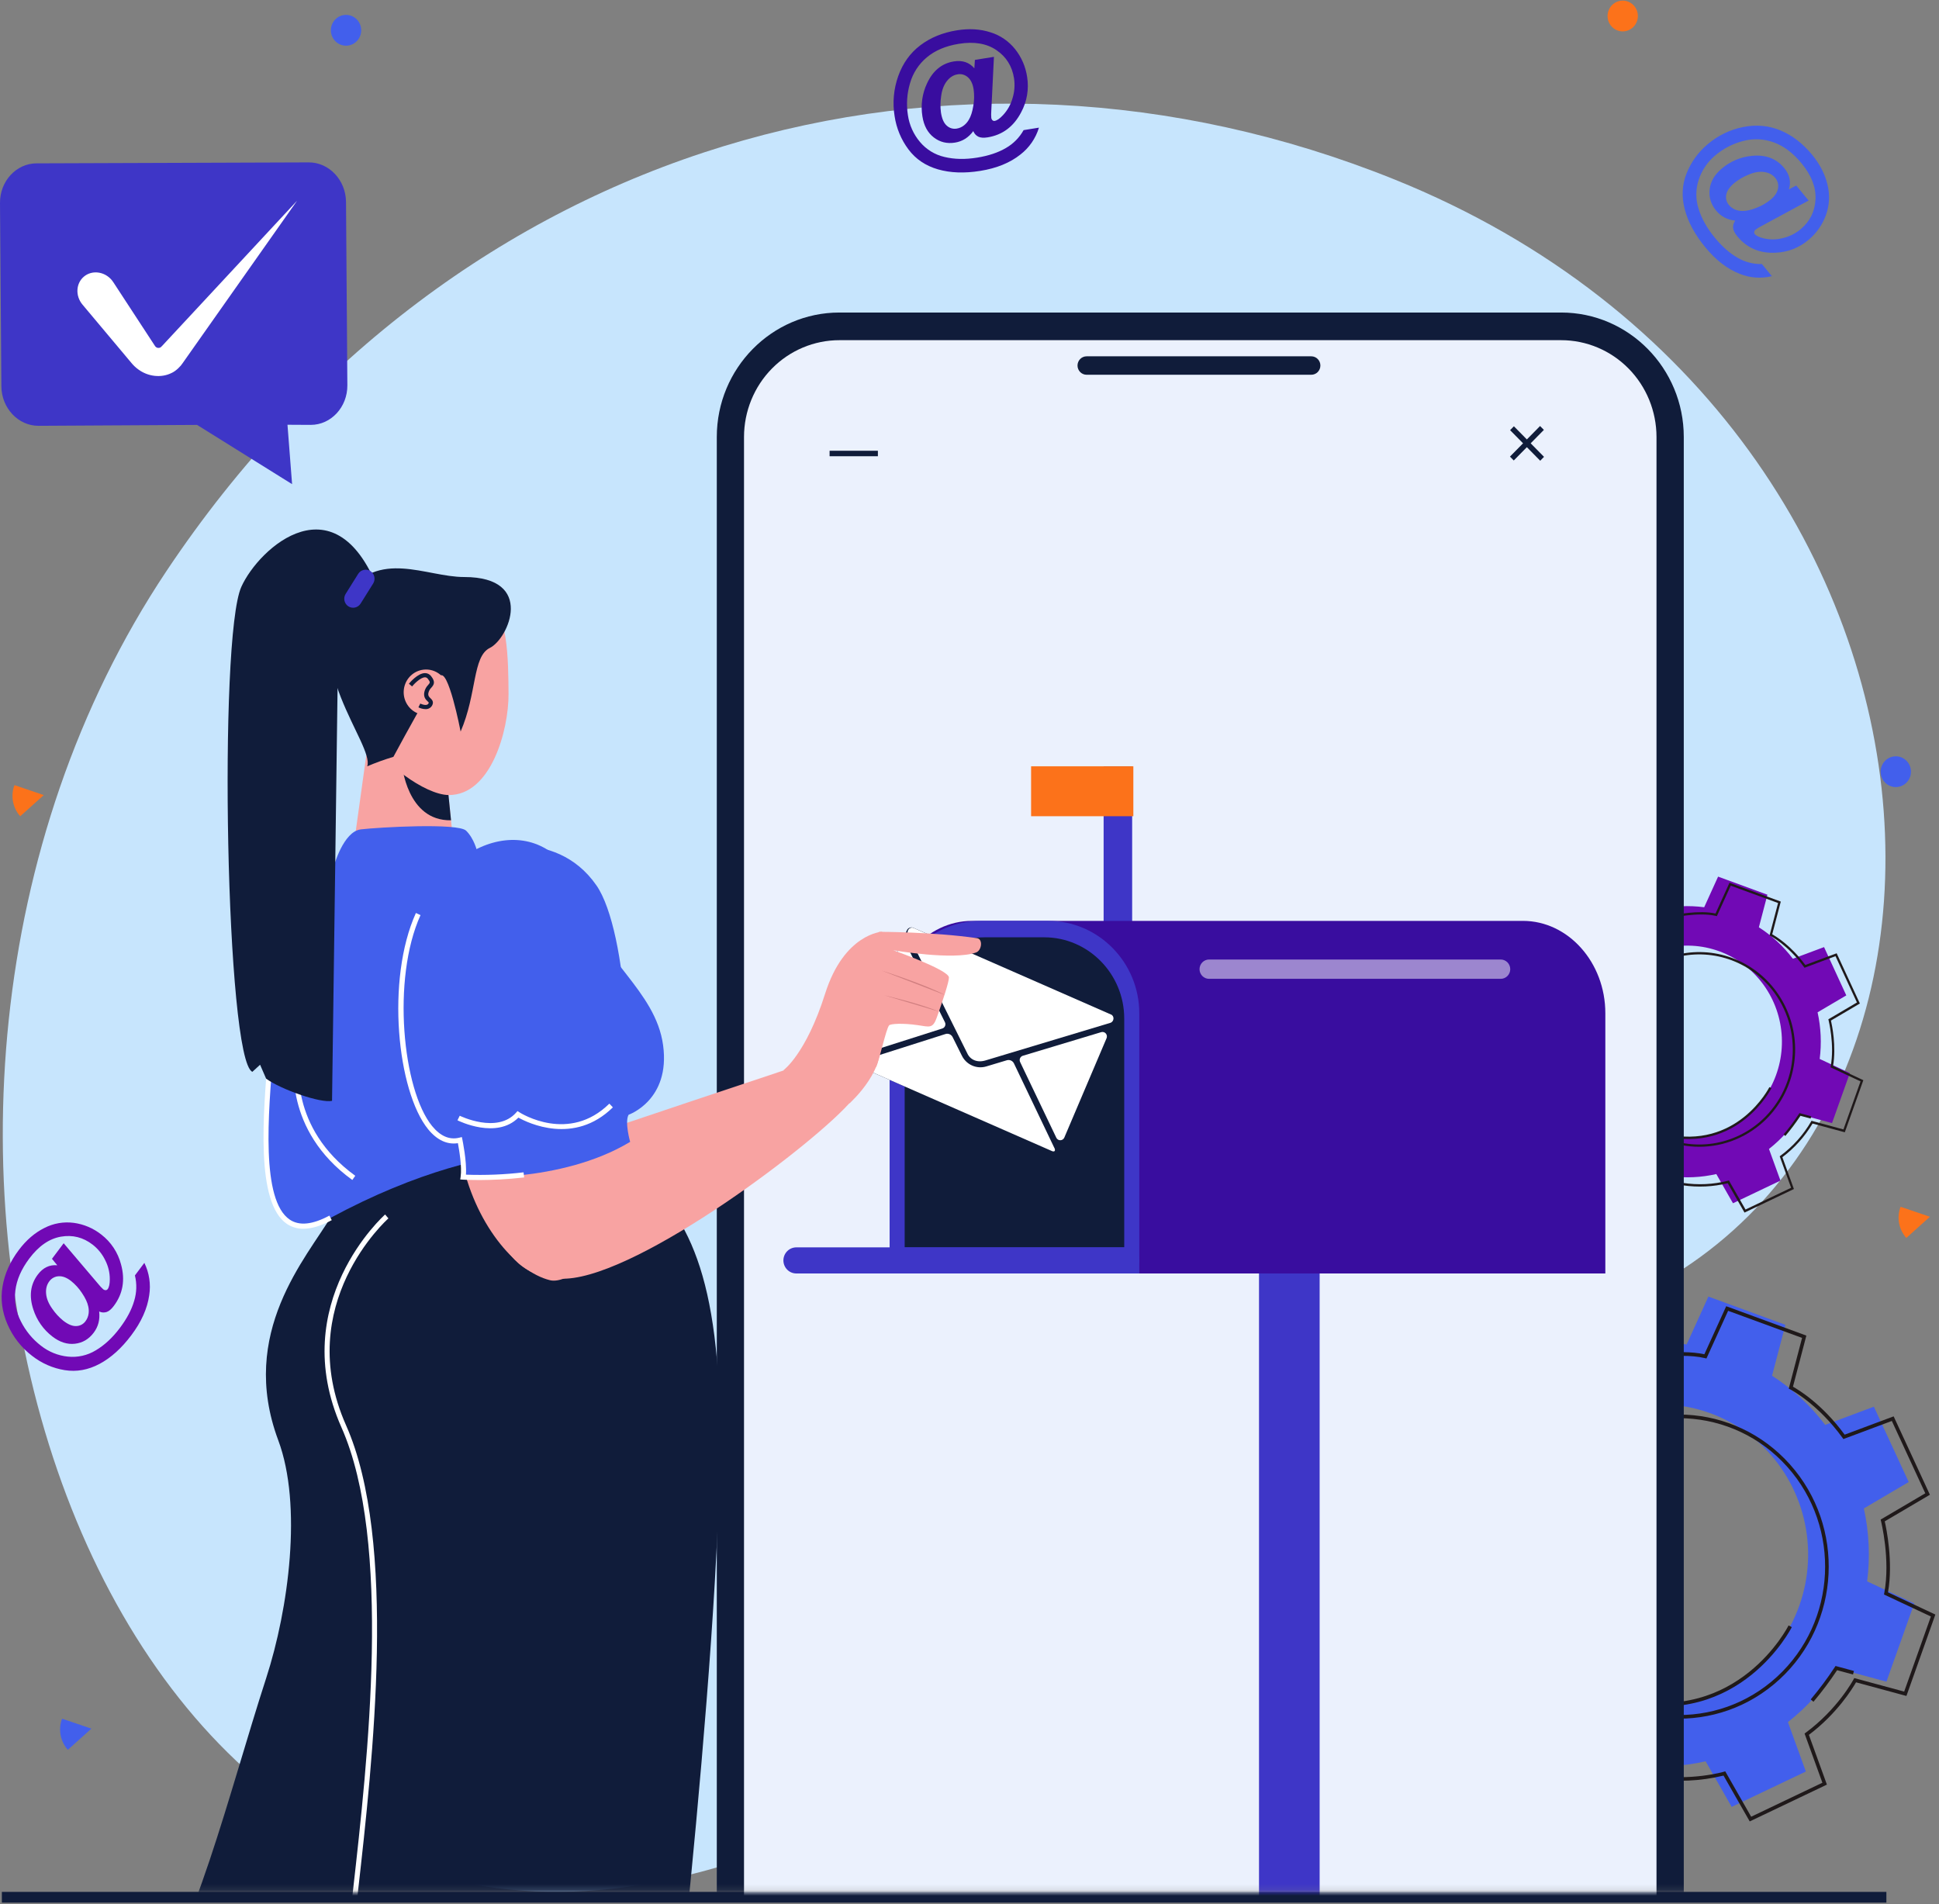 <svg width="336" height="330" viewBox="0 0 336 330" fill="none" xmlns="http://www.w3.org/2000/svg">
<rect x="0" y="0" width="336" height="330" fill="#808080" stroke="none"/>
<path d="M257.482 238.696C231.319 246.062 181.9 297.394 212.539 321.472C243.177 345.551 334.718 216.952 257.482 238.696Z" fill="#ECF2FA"/>
<path d="M264.553 230.909C153.635 253.869 186.913 312.484 112.908 326.29C13.057 344.917 -33.765 192.839 28.833 98.98C78.864 23.982 165.156 0.287 241.613 31.087C349.61 74.594 352.102 212.787 264.553 230.909Z" fill="#C7E5FD"/>
<path d="M300.073 313.125L312.925 306.993L309.822 298.427C313.134 295.83 315.972 292.664 318.208 289.072L326.892 291.424L331.71 277.868L323.549 274.042C324.086 269.828 323.893 265.551 322.977 261.405L330.751 256.826L324.715 243.772L316.28 246.924C313.722 243.562 310.606 240.679 307.071 238.405L309.383 229.583L296.038 224.691L292.273 232.979C288.123 232.433 283.911 232.63 279.828 233.563L275.321 225.664L262.469 231.796L265.57 240.363C262.26 242.961 259.423 246.126 257.184 249.715L248.498 247.368L243.683 260.92L251.843 264.746C251.308 268.961 251.502 273.238 252.415 277.384L244.64 281.964L250.679 295.017L259.115 291.866C261.668 295.23 264.784 298.113 268.319 300.381L266.008 309.205L279.354 314.097L283.122 305.809C287.271 306.352 291.481 306.154 295.563 305.225L300.073 313.125ZM264.499 280.46C258.482 267.448 263.993 251.946 276.802 245.833C281.39 243.645 286.513 242.888 291.525 243.657C296.536 244.426 301.211 246.688 304.957 250.155C308.703 253.623 311.353 258.14 312.571 263.137C313.789 268.134 313.521 273.386 311.801 278.228C310.08 283.071 306.985 287.286 302.906 290.341C298.827 293.397 293.947 295.155 288.884 295.394C283.821 295.633 278.802 294.341 274.461 291.683C270.121 289.025 266.654 285.119 264.499 280.46Z" fill="#425FEC"/>
<path d="M264.282 237.731L262.074 231.631L271.767 227.007L272.033 227.585L262.862 231.959L264.869 237.51L264.282 237.731Z" fill="#1F191A"/>
<path d="M244.796 282.241L244.48 281.69L252.045 277.233C250.801 272.582 251.272 267.698 251.28 267.646L251.904 267.712C251.904 267.761 251.425 272.697 252.718 277.298L252.785 277.536L244.796 282.241Z" fill="#1F191A"/>
<path d="M281.408 294.956L281.546 294.334C301.205 298.862 309.851 281.851 309.934 281.679L310.494 281.965C310.407 282.148 301.546 299.591 281.408 294.956Z" fill="#1F191A"/>
<path d="M313.773 294.493C315.272 292.715 316.665 290.847 317.943 288.898L318.069 288.704L321.259 289.568L321.097 290.182L318.343 289.438C317.081 291.339 315.712 293.165 314.244 294.906L313.773 294.493Z" fill="#1F191A"/>
<path d="M253.745 297.517L247.461 283.931L255.287 279.321C255.013 278.113 253.849 272.432 254.722 267.018L246.517 263.169L251.528 249.065L260.268 251.427C262.465 247.948 265.226 244.871 268.434 242.327L265.311 233.701L278.687 227.321L283.226 235.274C284.514 234.989 290.832 233.704 295.344 234.685L299.127 226.36L313.015 231.453L310.693 240.31C311.693 240.862 315.755 243.312 319.652 248.618L328.142 245.446L334.423 259.031L326.599 263.641C326.879 264.864 328.089 270.659 327.163 275.945L335.369 279.792L330.355 293.9L321.623 291.535C321.037 292.559 318.349 296.964 313.453 300.641L316.576 309.261L303.2 315.641L298.662 307.699C294.695 308.663 290.585 308.854 286.548 308.263L282.758 316.6L268.869 311.517L271.191 302.659C270.157 302.094 265.822 299.522 262.227 294.357L253.745 297.517ZM248.266 284.188L254.064 296.723L262.463 293.588L262.6 293.786C266.621 299.674 271.641 302.178 271.691 302.203L271.922 302.316L269.617 311.116L282.432 315.812L286.182 307.567L286.413 307.606C293.023 308.694 298.668 307.048 298.725 307.031L298.959 306.961L303.451 314.827L315.794 308.937L312.706 300.414L312.896 300.274C318.464 296.164 321.169 291.073 321.196 291.02L321.311 290.801L329.965 293.143L334.594 280.127L326.468 276.318L326.514 276.074C327.611 270.233 325.962 263.643 325.945 263.57L325.886 263.338L333.623 258.78L327.826 246.242L319.435 249.379L319.296 249.188C314.951 243.193 310.241 240.783 310.195 240.759L309.966 240.646L312.272 231.85L299.458 227.153L295.702 235.417L295.455 235.358C290.65 234.206 283.215 235.923 283.147 235.94L282.923 235.993L278.439 228.14L266.096 234.028L269.179 242.548L268.997 242.689C263.653 246.806 260.717 251.901 260.688 251.954L260.568 252.162L251.924 249.831L247.3 262.846L255.421 266.656L255.38 266.895C254.343 272.895 255.931 279.342 255.948 279.406L256.006 279.638L248.266 284.188Z" fill="#1F191A"/>
<path d="M271.698 289.178C262.092 278.4 262.911 261.695 273.521 251.937C284.132 242.18 300.581 243.011 310.188 253.79C319.795 264.568 318.975 281.271 308.364 291.029C297.754 300.786 281.305 299.955 271.698 289.178ZM309.726 254.214C300.35 243.694 284.296 242.884 273.939 252.405C263.583 261.926 262.784 278.233 272.16 288.752C281.536 299.271 297.59 300.084 307.946 290.561C318.303 281.038 319.103 264.733 309.726 254.214Z" fill="#1F191A"/>
<path d="M300.299 208.516L308.526 204.591L306.537 199.109C308.657 197.447 310.474 195.421 311.904 193.121L317.463 194.625L320.549 185.958L315.326 183.508C315.67 180.814 315.546 178.079 314.96 175.428L319.935 172.496L316.081 164.126L310.68 166.146C309.043 163.994 307.049 162.149 304.787 160.693L306.268 155.049L297.721 151.915L295.31 157.219C292.657 156.871 289.964 156.997 287.354 157.592L284.468 152.537L276.242 156.462L278.231 161.944C276.112 163.608 274.295 165.634 272.862 167.932L267.303 166.429L264.214 175.103L269.436 177.552C269.095 180.247 269.219 182.981 269.803 185.633L264.826 188.571L268.691 196.927L274.091 194.907C275.726 197.06 277.72 198.905 279.983 200.358L278.503 206.005L287.045 209.135L289.456 203.831C292.11 204.178 294.802 204.051 297.412 203.457L300.299 208.516ZM277.533 187.608C276.154 184.626 275.677 181.295 276.162 178.037C276.647 174.78 278.072 171.741 280.258 169.306C282.443 166.872 285.29 165.149 288.438 164.358C291.587 163.566 294.896 163.74 297.948 164.859C300.999 165.977 303.655 167.99 305.58 170.641C307.505 173.293 308.613 176.465 308.764 179.756C308.914 183.047 308.1 186.309 306.425 189.131C304.75 191.952 302.288 194.205 299.352 195.606C297.403 196.536 295.292 197.067 293.14 197.168C290.988 197.27 288.838 196.94 286.812 196.197C284.785 195.454 282.923 194.313 281.331 192.84C279.739 191.366 278.449 189.588 277.533 187.608Z" fill="#7109B5"/>
<path d="M277.392 160.26L275.979 156.356L282.183 153.397L282.354 153.766L276.483 156.566L277.769 160.118L277.392 160.26Z" fill="#1F191A"/>
<path d="M264.921 188.755L264.719 188.402L269.562 185.549C268.765 182.573 269.066 179.447 269.069 179.414L269.468 179.456C269.468 179.487 269.162 182.646 269.99 185.591L270.033 185.746L264.921 188.755Z" fill="#1F191A"/>
<path d="M288.353 196.886L288.442 196.489C301.025 199.386 306.557 188.499 306.611 188.389L306.97 188.57C306.914 188.684 301.24 199.854 288.353 196.886Z" fill="#1F191A"/>
<path d="M309.069 196.59C310.029 195.454 310.921 194.261 311.739 193.016L311.817 192.892L313.86 193.445L313.756 193.84L311.995 193.362C311.188 194.579 310.312 195.748 309.372 196.862L309.069 196.59Z" fill="#1F191A"/>
<path d="M270.648 198.526L266.626 189.824L271.635 186.871C271.46 186.094 270.717 182.461 271.275 178.998L266.023 176.533L269.236 167.506L274.829 169.018C276.236 166.791 278.003 164.822 280.056 163.194L278.052 157.676L286.612 153.592L289.519 158.681C290.342 158.499 294.386 157.679 297.275 158.305L299.695 152.977L308.584 156.24L307.097 161.912C307.738 162.265 310.338 163.834 312.833 167.228L318.266 165.198L322.286 173.901L317.278 176.853C317.458 177.63 318.231 181.344 317.64 184.727L322.891 187.19L319.678 196.218L314.088 194.705C312.732 196.973 310.956 198.952 308.858 200.532L310.858 206.05L302.298 210.134L299.391 205.051C296.851 205.667 294.22 205.79 291.637 205.412L289.211 210.749L280.321 207.486L281.809 201.808C281.147 201.447 278.373 199.8 276.072 196.493L270.648 198.526ZM267.143 189.998L270.853 198.024L276.228 196.015L276.317 196.144C278.89 199.912 282.103 201.514 282.131 201.53L282.284 201.603L280.809 207.234L289.013 210.241L291.41 204.958L291.563 204.981C294.188 205.391 296.866 205.266 299.443 204.613L299.596 204.569L302.472 209.604L310.371 205.834L308.396 200.378L308.517 200.29C310.666 198.704 312.474 196.689 313.829 194.368L313.904 194.225L319.441 195.724L322.402 187.394L317.2 184.955L317.229 184.8C317.931 181.06 316.875 176.839 316.865 176.796L316.826 176.64L321.779 173.723L318.067 165.699L312.697 167.705L312.608 167.582C309.827 163.747 306.814 162.204 306.784 162.188L306.638 162.115L308.113 156.487L299.911 153.48L297.507 158.763L297.354 158.726C294.279 157.99 289.524 159.088 289.476 159.099L289.332 159.133L286.464 154.108L278.564 157.876L280.536 163.327L280.42 163.419C278.315 165.059 276.514 167.067 275.102 169.349L275.025 169.483L269.493 167.988L266.52 176.323L271.722 178.763L271.696 178.918C271.032 182.76 272.049 186.885 272.059 186.926L272.095 187.081L267.143 189.998Z" fill="#1F191A"/>
<path d="M282.14 193.188C279.934 190.714 278.501 187.631 278.021 184.329C277.54 181.028 278.035 177.656 279.441 174.64C280.848 171.623 283.103 169.098 285.923 167.384C288.742 165.67 291.999 164.843 295.281 165.009C298.563 165.175 301.723 166.325 304.361 168.315C306.999 170.304 308.997 173.044 310.102 176.187C311.208 179.33 311.371 182.735 310.57 185.972C309.77 189.209 308.043 192.132 305.607 194.372C302.338 197.371 298.032 198.931 293.632 198.709C289.233 198.487 285.1 196.501 282.14 193.188ZM306.479 170.811C304.327 168.395 301.517 166.682 298.406 165.889C295.295 165.095 292.022 165.256 289.001 166.352C285.98 167.447 283.346 169.428 281.434 172.044C279.522 174.659 278.416 177.792 278.256 181.046C278.097 184.3 278.892 187.529 280.539 190.325C282.187 193.12 284.614 195.357 287.513 196.751C290.412 198.145 293.653 198.635 296.827 198.159C300 197.682 302.963 196.261 305.341 194.074C308.525 191.14 310.434 187.042 310.647 182.681C310.86 178.319 309.361 174.05 306.479 170.809V170.811Z" fill="#1F191A"/>
<path d="M326.883 327.853H0.322V329.713H326.883V327.853Z" fill="#101C3A"/>
<path fill-rule="evenodd" clip-rule="evenodd" d="M331.143 133.731C331.143 134.259 330.989 134.775 330.7 135.214C330.411 135.653 330.001 135.995 329.52 136.198C329.04 136.4 328.512 136.453 328.002 136.35C327.492 136.247 327.024 135.993 326.656 135.62C326.288 135.246 326.038 134.771 325.936 134.253C325.835 133.735 325.887 133.198 326.085 132.711C326.284 132.223 326.621 131.806 327.053 131.512C327.485 131.219 327.993 131.062 328.513 131.062C329.21 131.062 329.879 131.343 330.372 131.843C330.865 132.344 331.142 133.023 331.143 133.731Z" fill="#425FEC"/>
<path d="M62.551 5.722C62.809 4.271 61.859 2.883 60.431 2.622C59.002 2.36 57.635 3.325 57.378 4.776C57.12 6.227 58.07 7.615 59.499 7.877C60.927 8.138 62.294 7.173 62.551 5.722Z" fill="#425FEC"/>
<path fill-rule="evenodd" clip-rule="evenodd" d="M283.821 2.78C283.82 3.308 283.665 3.824 283.375 4.262C283.085 4.701 282.674 5.042 282.193 5.243C281.713 5.444 281.184 5.496 280.675 5.391C280.165 5.287 279.697 5.032 279.33 4.658C278.963 4.284 278.714 3.808 278.614 3.29C278.513 2.772 278.566 2.235 278.766 1.748C278.966 1.26 279.304 0.844 279.736 0.552C280.169 0.259 280.678 0.104 281.197 0.104C281.543 0.105 281.885 0.174 282.203 0.309C282.522 0.444 282.812 0.641 283.056 0.89C283.299 1.138 283.492 1.433 283.624 1.758C283.755 2.082 283.822 2.43 283.821 2.78Z" fill="#FC721A"/>
<path d="M3.458 141.401L3.502 141.451L7.586 137.785L2.519 136.059L2.412 136.321C2.137 137.187 2.09 138.111 2.273 139.002C2.457 139.892 2.865 140.719 3.458 141.401Z" fill="#FC721A"/>
<path d="M11.709 303.182L11.752 303.233L15.836 299.563L10.768 297.843L10.661 298.107C10.388 298.973 10.341 299.896 10.525 300.785C10.709 301.675 11.117 302.501 11.709 303.182Z" fill="#425FEC"/>
<path d="M330.294 214.478L330.338 214.528L334.422 210.857L329.354 209.131L329.247 209.393C328.972 210.26 328.924 211.185 329.107 212.076C329.291 212.968 329.7 213.796 330.294 214.478Z" fill="#FC721A"/>
<path d="M305.312 45.756L307.039 47.855C305.184 48.314 303.234 48.173 301.462 47.451C299.326 46.622 297.337 45.087 295.495 42.844C293.71 40.676 292.529 38.497 291.95 36.306C291.372 34.115 291.471 32.038 292.247 30.076C293.023 28.108 294.274 26.369 295.885 25.021C297.653 23.502 299.774 22.467 302.047 22.016C304.336 21.558 306.497 21.754 308.532 22.603C310.567 23.453 312.388 24.851 313.996 26.799C315.361 28.457 316.256 30.198 316.681 32.022C317.112 33.759 317.017 35.587 316.409 37.268C315.804 38.936 314.774 40.41 313.422 41.54C311.81 42.926 309.785 43.72 307.674 43.793C304.926 43.927 302.719 42.982 301.054 40.959C300.604 40.413 300.361 39.922 300.319 39.487C300.284 39.037 300.417 38.59 300.691 38.235C299.316 38.087 298.211 37.507 297.377 36.494C296.48 35.403 296.105 34.184 296.253 32.836C296.4 31.488 297.089 30.292 298.32 29.247C299.796 27.974 301.623 27.193 303.552 27.012C305.943 26.766 307.815 27.465 309.169 29.108C310.131 30.277 310.403 31.514 309.984 32.821L311.263 32.151L313.405 34.754L305.218 39.182C304.881 39.352 304.557 39.549 304.25 39.77C304.111 39.871 304.014 40.021 303.979 40.191C303.969 40.257 303.972 40.325 303.99 40.39C304.008 40.454 304.039 40.514 304.082 40.566C304.342 40.876 304.864 41.124 305.65 41.31C306.744 41.562 307.883 41.543 308.968 41.254C310.101 40.986 311.156 40.454 312.051 39.7C313.643 38.348 314.492 36.632 314.6 34.553C314.708 32.474 313.899 30.387 312.172 28.291C310.706 26.511 309.106 25.306 307.371 24.675C305.663 24.044 303.806 23.962 302.05 24.439C300.276 24.892 298.625 25.746 297.223 26.939C295.897 28.041 294.905 29.502 294.362 31.153C293.819 32.782 293.811 34.546 294.339 36.18C294.865 37.881 295.799 39.547 297.142 41.176C298.434 42.747 299.76 43.914 301.12 44.679C302.394 45.419 303.844 45.792 305.312 45.756ZM300.527 31.716C299.705 32.415 299.24 33.098 299.131 33.765C299.072 34.073 299.082 34.391 299.162 34.694C299.241 34.997 299.388 35.278 299.59 35.515C299.892 35.886 300.284 36.17 300.728 36.34C301.119 36.49 301.534 36.564 301.952 36.559C302.632 36.572 303.456 36.383 304.423 35.994C305.301 35.655 306.12 35.177 306.849 34.577C307.58 33.955 307.999 33.306 308.107 32.63C308.164 32.311 308.15 31.983 308.065 31.671C307.981 31.359 307.828 31.07 307.619 30.825C307.154 30.26 306.509 29.92 305.684 29.806C304.858 29.692 303.948 29.852 302.952 30.285C302.08 30.64 301.263 31.122 300.527 31.716Z" fill="#425FEC"/>
<path d="M177.375 22.55L180.035 22.121C179.471 23.974 178.35 25.6 176.83 26.774C175.031 28.21 172.711 29.156 169.872 29.613C167.124 30.056 164.676 29.967 162.528 29.346C160.379 28.724 158.677 27.572 157.42 25.89C156.156 24.201 155.33 22.216 155.02 20.118C154.643 17.799 154.858 15.419 155.644 13.208C156.431 10.979 157.706 9.195 159.469 7.856C161.233 6.518 163.351 5.649 165.825 5.252C167.924 4.913 169.854 5.027 171.616 5.594C173.305 6.109 174.801 7.131 175.909 8.524C177.008 9.908 177.724 11.563 177.985 13.321C178.328 15.437 177.959 17.609 176.937 19.486C175.64 21.95 173.708 23.389 171.143 23.803C170.453 23.915 169.919 23.874 169.524 23.686C169.126 23.486 168.817 23.141 168.657 22.72C167.824 23.844 166.767 24.508 165.485 24.713C164.102 24.937 162.878 24.638 161.813 23.817C160.748 22.995 160.091 21.78 159.841 20.173C159.522 18.232 159.799 16.239 160.633 14.463C161.653 12.254 163.205 10.981 165.288 10.644C166.771 10.405 167.956 10.803 168.842 11.84L168.935 10.381L172.234 9.85L171.775 19.251C171.745 19.632 171.745 20.015 171.775 20.396C171.788 20.57 171.865 20.731 171.991 20.849C172.041 20.892 172.101 20.924 172.165 20.942C172.228 20.96 172.295 20.964 172.361 20.953C172.76 20.887 173.238 20.559 173.795 19.966C174.569 19.141 175.137 18.138 175.45 17.043C175.803 15.916 175.893 14.721 175.713 13.553C175.387 11.473 174.373 9.852 172.673 8.691C170.973 7.529 168.795 7.164 166.141 7.595C163.885 7.959 162.045 8.736 160.62 9.926C159.21 11.092 158.187 12.669 157.688 14.445C157.161 16.223 157.036 18.099 157.323 19.933C157.572 21.657 158.297 23.273 159.414 24.595C160.512 25.904 161.999 26.817 163.651 27.197C165.359 27.611 167.246 27.651 169.312 27.318C171.302 26.998 172.969 26.441 174.313 25.647C175.592 24.917 176.651 23.846 177.375 22.55ZM163.055 19.512C163.223 20.587 163.56 21.343 164.068 21.781C164.298 21.991 164.571 22.145 164.867 22.233C165.164 22.32 165.476 22.338 165.78 22.286C166.249 22.212 166.691 22.015 167.061 21.714C167.388 21.452 167.665 21.13 167.875 20.765C168.235 20.177 168.498 19.363 168.664 18.322C168.829 17.383 168.846 16.423 168.713 15.478C168.563 14.522 168.23 13.823 167.713 13.382C167.473 13.168 167.189 13.013 166.882 12.926C166.574 12.839 166.252 12.824 165.938 12.882C165.224 12.996 164.606 13.384 164.084 14.046C163.561 14.706 163.228 15.582 163.085 16.672C162.94 17.612 162.93 18.569 163.055 19.512Z" fill="#390D9F"/>
<path d="M23.38 221.024L25.014 218.849C25.864 220.585 26.159 222.547 25.857 224.462C25.532 226.761 24.497 229.072 22.751 231.394C21.065 233.642 19.234 235.294 17.259 236.349C15.283 237.405 13.267 237.768 11.21 237.437C9.148 237.104 7.201 236.249 5.55 234.951C3.701 233.536 2.239 231.663 1.305 229.512C0.359 227.346 0.069 225.16 0.435 222.956C0.801 220.751 1.743 218.638 3.262 216.616C4.551 214.9 6.025 213.629 7.684 212.804C9.256 211.992 11.033 211.682 12.782 211.913C14.518 212.145 16.162 212.842 17.545 213.934C19.232 215.224 20.441 217.054 20.978 219.128C21.713 221.822 21.294 224.217 19.719 226.312C19.296 226.878 18.879 227.229 18.469 227.364C18.045 227.499 17.587 227.467 17.185 227.274C17.345 228.67 17.032 229.892 16.244 230.94C15.397 232.071 14.309 232.712 12.981 232.862C11.653 233.012 10.352 232.595 9.078 231.61C7.529 230.427 6.376 228.789 5.774 226.918C5.01 224.604 5.265 222.595 6.539 220.892C7.45 219.68 8.579 219.138 9.925 219.265L9.007 218.145L11.033 215.449L17.086 222.575C17.324 222.872 17.584 223.149 17.864 223.405C17.99 223.52 18.154 223.582 18.323 223.579C18.389 223.575 18.453 223.556 18.511 223.524C18.57 223.493 18.62 223.449 18.66 223.396C18.905 223.069 19.027 222.496 19.027 221.677C19.028 220.537 18.758 219.414 18.241 218.403C17.73 217.34 16.983 216.413 16.059 215.694C14.41 214.417 12.574 213.955 10.551 214.308C8.528 214.661 6.703 215.924 5.075 218.095C3.689 219.941 2.885 221.793 2.662 223.65C2.435 225.482 2.766 227.34 3.613 228.974C4.443 230.631 5.631 232.074 7.089 233.198C8.44 234.264 10.061 234.922 11.764 235.094C13.449 235.271 15.145 234.889 16.598 234.006C18.115 233.108 19.508 231.813 20.776 230.121C22 228.494 22.828 226.921 23.259 225.405C23.691 223.983 23.732 222.468 23.38 221.024ZM10.955 228.865C11.807 229.526 12.565 229.837 13.23 229.798C13.539 229.789 13.841 229.71 14.116 229.565C14.39 229.421 14.628 229.215 14.812 228.963C15.101 228.581 15.287 228.129 15.351 227.652C15.409 227.233 15.39 226.806 15.293 226.395C15.155 225.717 14.792 224.943 14.205 224.073C13.685 223.278 13.045 222.572 12.307 221.981C11.551 221.396 10.837 221.125 10.165 221.167C9.847 221.181 9.535 221.267 9.254 221.42C8.973 221.572 8.729 221.787 8.541 222.048C8.1 222.634 7.916 223.348 7.99 224.191C8.063 225.034 8.417 225.902 9.052 226.793C9.584 227.573 10.225 228.271 10.955 228.865Z" fill="#7109B5"/>
<path d="M53.515 28.142L6.336 28.308C2.817 28.316 -0.029 31.403 0 35.172L0.239 66.953C0.266 70.722 3.164 73.798 6.677 73.791L34.154 73.635L50.614 83.901L49.816 73.607L53.856 73.629C57.375 73.629 60.219 70.535 60.192 66.767L59.959 34.979C59.924 31.212 57.026 28.135 53.515 28.142Z" fill="#3E36C7"/>
<path d="M29.206 58.746L28.094 59.943C27.721 60.34 27.757 60.201 27.569 60.285C27.441 60.306 27.309 60.29 27.189 60.24C27.068 60.19 26.964 60.107 26.887 60L19.632 48.899C19.548 48.77 19.457 48.646 19.359 48.527C18.094 47.028 15.935 46.761 14.538 47.938C13.141 49.116 13.034 51.29 14.298 52.791L18.813 58.173L21.07 60.864L22.197 62.21L22.799 62.926C23.139 63.336 23.528 63.701 23.957 64.014C25.681 65.291 27.935 65.503 29.661 64.668C30.484 64.325 31.344 63.425 31.631 62.959L32.577 61.615L36.356 56.249L51.479 34.784L33.663 53.955L29.206 58.746Z" fill="white"/>
<mask id="mask0_643_1290" style="mask-type:luminance" maskUnits="userSpaceOnUse" x="29" y="43" width="276" height="285">
<path d="M304.001 43.589H29.782V327.852H304.001V43.589Z" fill="white"/>
</mask>
<g mask="url(#mask0_643_1290)">
<path d="M124.21 75.728V359.379C124.21 371.271 133.736 380.946 145.454 380.946H201.313V380.908H271.8C277.201 380.571 282.272 378.158 285.983 374.159C289.693 370.159 291.764 364.874 291.774 359.379V75.728C291.774 63.836 282.239 54.159 270.53 54.159H145.454C133.736 54.159 124.21 63.836 124.21 75.728Z" fill="#101C3A"/>
<path d="M128.927 75.725V359.379C128.93 363.828 130.672 368.094 133.77 371.24C136.869 374.385 141.071 376.152 145.451 376.152H270.53C274.91 376.15 279.11 374.382 282.206 371.237C285.303 368.092 287.044 363.827 287.047 359.379V75.725C287.044 71.276 285.303 67.011 282.206 63.866C279.11 60.721 274.91 58.953 270.53 58.951H145.451C141.071 58.951 136.869 60.718 133.77 63.863C130.672 67.009 128.93 71.275 128.927 75.725Z" fill="#EBF1FD"/>
<path d="M188.29 61.747H227.231C227.648 61.747 228.049 61.915 228.343 62.215C228.638 62.514 228.804 62.921 228.804 63.344C228.804 63.768 228.638 64.174 228.343 64.474C228.049 64.774 227.648 64.942 227.231 64.942H188.29C187.873 64.942 187.473 64.774 187.178 64.474C186.883 64.174 186.717 63.768 186.717 63.344C186.717 62.921 186.883 62.514 187.178 62.215C187.473 61.915 187.873 61.747 188.29 61.747Z" fill="#101C3A"/>
<path d="M262.337 73.871L261.677 74.543L266.896 79.841L267.557 79.169L262.337 73.871Z" fill="#101C3A"/>
<path d="M266.87 73.826L261.653 79.127L262.314 79.798L267.531 74.498L266.87 73.826Z" fill="#101C3A"/>
<path d="M152.125 78.113H143.756V79.063H152.125V78.113Z" fill="#101C3A"/>
<path d="M196.186 132.797H191.241V196.41H196.186V132.797Z" fill="#3E36C7"/>
<path d="M228.674 197.675H218.168V359.629H228.674V197.675Z" fill="#3E36C7"/>
<path d="M168.436 159.582H179.09C179.168 159.582 179.243 159.582 179.322 159.582C179.402 159.582 179.475 159.582 179.555 159.582H252.776C252.854 159.582 252.929 159.582 253.009 159.582C253.088 159.582 253.162 159.582 253.24 159.582H263.893C271.751 159.582 278.18 166.783 278.18 175.588V220.685H154.157V175.586C154.157 166.783 160.586 159.582 168.436 159.582Z" fill="#390D9F"/>
<path d="M154.157 220.684H197.422V175.587C197.422 166.784 190.331 159.581 181.663 159.581H169.913C161.245 159.581 154.154 166.782 154.154 175.587L154.157 220.684Z" fill="#3E36C7"/>
<path d="M156.767 216.162H194.812V176.505C194.812 168.763 188.577 162.431 180.957 162.431H170.623C163.002 162.431 156.767 168.763 156.767 176.505V216.162Z" fill="#101C3A"/>
<path d="M196.393 132.797H178.674V141.446H196.393V132.797Z" fill="#FC721A"/>
<path d="M137.977 220.684H195.199C195.789 220.682 196.354 220.444 196.772 220.02C197.189 219.596 197.424 219.022 197.425 218.423C197.423 217.824 197.188 217.25 196.771 216.827C196.354 216.403 195.789 216.164 195.199 216.162H137.977C137.387 216.164 136.822 216.403 136.405 216.827C135.988 217.25 135.753 217.824 135.751 218.423C135.753 219.022 135.988 219.596 136.405 220.02C136.822 220.444 137.387 220.682 137.977 220.684Z" fill="#3E36C7"/>
<path opacity="0.5" d="M209.511 169.626H260.054C260.491 169.625 260.91 169.448 261.219 169.135C261.528 168.821 261.703 168.396 261.704 167.952C261.702 167.508 261.528 167.083 261.219 166.77C260.91 166.456 260.491 166.28 260.054 166.278H209.511C209.074 166.279 208.655 166.456 208.346 166.769C208.037 167.083 207.863 167.508 207.862 167.952C207.863 168.396 208.037 168.821 208.346 169.135C208.655 169.448 209.074 169.625 209.511 169.626Z" fill="white"/>
<path d="M182.465 199.554L148.193 184.521C148.088 184.475 147.993 184.409 147.913 184.327C147.833 184.244 147.77 184.146 147.727 184.039C147.684 183.931 147.663 183.816 147.664 183.7C147.665 183.584 147.689 183.47 147.734 183.363L157.133 161.25C157.178 161.143 157.243 161.047 157.324 160.965C157.406 160.884 157.502 160.82 157.608 160.777C157.714 160.733 157.828 160.712 157.942 160.713C158.056 160.714 158.169 160.738 158.274 160.784L192.546 175.817C192.651 175.862 192.747 175.928 192.827 176.011C192.907 176.094 192.97 176.191 193.012 176.299C193.055 176.407 193.076 176.522 193.075 176.638C193.074 176.753 193.05 176.868 193.005 176.975L183.606 199.084C183.562 199.191 183.497 199.288 183.415 199.37C183.334 199.451 183.237 199.515 183.131 199.559C183.025 199.603 182.912 199.625 182.798 199.624C182.683 199.623 182.57 199.599 182.465 199.554Z" fill="#101C3A"/>
<path d="M167.616 182.539C168.124 183.661 169.35 184.199 170.767 183.768L192.395 177.256C193.057 177.055 193.16 176.098 192.532 175.81H192.517L158.308 160.809H158.294C157.655 160.538 157.041 161.275 157.353 161.896L167.616 182.539Z" fill="white"/>
<path d="M163.285 178.235C163.391 178.202 163.488 178.145 163.571 178.07C163.653 177.995 163.718 177.902 163.762 177.799C163.806 177.695 163.827 177.583 163.824 177.471C163.82 177.358 163.793 177.248 163.744 177.147L157.268 164.136C157.201 164.006 157.1 163.898 156.976 163.825C156.852 163.751 156.71 163.714 156.566 163.718C156.422 163.723 156.283 163.768 156.163 163.849C156.044 163.931 155.949 164.044 155.891 164.178L148.481 181.607C148.424 181.743 148.407 181.893 148.431 182.038C148.455 182.184 148.52 182.32 148.617 182.429C148.714 182.539 148.84 182.618 148.98 182.658C149.12 182.698 149.269 182.696 149.408 182.653L163.285 178.235Z" fill="white"/>
<path d="M182.644 198.805L175.706 184.289C175.597 184.064 175.414 183.885 175.189 183.783C174.963 183.682 174.709 183.665 174.472 183.736L170.915 184.805C170.105 185.049 169.237 184.996 168.462 184.655C167.686 184.314 167.054 183.707 166.676 182.94L165.075 179.724C164.963 179.5 164.777 179.324 164.55 179.226C164.323 179.129 164.069 179.116 163.833 179.191L148.822 183.967C148.739 183.994 148.669 184.016 148.602 184.04C148.4 184.126 148.285 184.227 148.277 184.351C148.27 184.476 148.363 184.569 148.521 184.662L182.36 199.504C182.537 199.554 182.681 199.543 182.751 199.467C182.822 199.39 182.826 199.224 182.751 199.016C182.718 198.955 182.681 198.884 182.644 198.805Z" fill="white"/>
<path d="M190.846 178.859L177.239 182.957C177.133 182.99 177.036 183.045 176.953 183.119C176.87 183.193 176.804 183.284 176.76 183.387C176.715 183.489 176.693 183.6 176.694 183.712C176.696 183.824 176.721 183.935 176.769 184.036L183.05 197.176C183.115 197.306 183.215 197.414 183.339 197.489C183.463 197.564 183.604 197.602 183.748 197.598C183.892 197.595 184.032 197.55 184.152 197.47C184.272 197.389 184.367 197.276 184.427 197.143L191.754 179.908C191.809 179.774 191.826 179.627 191.803 179.483C191.779 179.34 191.717 179.206 191.622 179.096C191.528 178.987 191.405 178.907 191.268 178.865C191.131 178.823 190.985 178.821 190.846 178.859Z" fill="white"/>
<path d="M37.364 329.732C32.367 333.877 25.674 346.038 20.622 358.365C17.608 365.717 13.871 366.889 13.871 366.889C13.871 366.889 20.144 376.718 22.234 384.138C22.234 384.138 68.616 342.91 75.172 332.456C81.728 322.003 54.366 315.635 37.364 329.732Z" fill="#F8A3A2"/>
<path d="M59.442 335.759C58.439 342.231 60.544 372.552 64.874 385.161C67.455 392.679 70.293 407.003 70.293 407.003C70.293 407.003 81.826 399.157 88.257 403.273C88.257 403.273 95.754 341.137 93.776 328.901C91.797 316.665 62.853 313.733 59.442 335.759Z" fill="#F8A3A2"/>
<path d="M24.22 348.803C33.87 335.344 39.557 311.067 46.128 290.797C50.022 278.79 52.418 260.845 48.217 249.588C41.26 230.94 53.14 217.954 57.478 210.658C61.815 203.362 98.708 193.931 105.959 199.373C116.383 207.201 123.208 214.947 124.553 240.194C126.343 273.792 115.342 366.548 115.342 366.548C86.6 373.035 60.76 368.613 60.76 368.613C59.245 361.201 59.456 343.245 59.456 343.245L44.693 359.825C38.428 352.78 29.59 349.939 24.22 348.803Z" fill="#101C3A"/>
<path d="M77.105 131.927L78.468 145.192C77.472 146.268 69.365 153.533 61.239 146.957L64.091 126.423C64.091 126.423 68.884 129.03 77.105 131.927Z" fill="#F8A3A2"/>
<path d="M77.512 135.796L78.156 142.149C70.468 142.304 69.646 132.444 69.657 132.455C72.727 134.848 76.406 135.92 77.512 135.796Z" fill="#101C3A"/>
<path d="M77.752 137.776C73.601 137.746 66.028 132.003 64.347 128.141C63.749 126.766 65.489 105.101 69.715 103.589C71.496 102.953 82.541 104.911 84.215 104.911C88.04 104.911 88.087 114.656 88.121 120.255C88.159 126.539 85.073 137.829 77.752 137.776Z" fill="#F8A3A2"/>
<path d="M63.632 132.797C65.115 132.166 66.631 131.616 68.173 131.152C70.286 127.234 74.707 119.132 76.161 117.221C77.614 115.309 79.819 126.773 79.819 126.773C82.672 120.2 81.852 113.769 84.882 112.281C88.122 110.689 92.821 99.995 80.445 99.995C73.745 99.995 65.653 95.013 59.732 103.179C51.457 114.587 64.961 129.083 63.632 132.797Z" fill="#101C3A"/>
<path d="M77.527 118.759C77.761 119.501 77.773 120.297 77.562 121.046C77.351 121.796 76.926 122.465 76.34 122.968C75.754 123.472 75.035 123.788 74.273 123.877C73.51 123.965 72.739 123.822 72.057 123.466C71.374 123.109 70.811 122.555 70.439 121.873C70.067 121.192 69.902 120.413 69.965 119.637C70.028 118.86 70.317 118.12 70.794 117.509C71.272 116.899 71.917 116.447 72.648 116.209C73.628 115.891 74.692 115.98 75.607 116.459C76.522 116.937 77.212 117.764 77.527 118.759Z" fill="#F8A3A2"/>
<path d="M73.73 122.886C73.304 122.877 72.886 122.77 72.505 122.575L72.83 121.924C72.841 121.924 73.925 122.464 74.24 121.924C74.334 121.769 74.335 121.769 74.088 121.525C73.794 121.244 73.352 120.816 73.531 119.927C73.633 119.456 73.867 119.025 74.204 118.684C74.531 118.313 74.609 118.218 74.133 117.626C74.079 117.548 74.006 117.484 73.921 117.44C73.837 117.396 73.743 117.374 73.648 117.374C72.874 117.374 71.742 118.541 71.405 118.952L70.855 118.485C71.008 118.297 72.398 116.646 73.65 116.646H73.661C73.861 116.646 74.059 116.694 74.239 116.784C74.419 116.875 74.576 117.006 74.698 117.168C75.494 118.168 75.204 118.649 74.745 119.169C74.495 119.412 74.319 119.723 74.239 120.066C74.139 120.558 74.338 120.748 74.586 120.989C74.834 121.23 75.247 121.624 74.862 122.286C74.745 122.482 74.577 122.641 74.378 122.746C74.178 122.852 73.954 122.901 73.73 122.886Z" fill="#101C3A"/>
<path d="M57.839 150.145C57.839 150.145 59.484 144.085 62.538 143.724C65.591 143.364 79.368 142.573 80.772 143.953C82.177 145.333 82.685 147.538 82.685 147.538C82.685 147.538 96.063 142.898 103.361 153.443C108.783 161.281 110.563 190.271 105.962 200.237C105.962 200.237 87.512 194.747 57.287 211.046C39.233 220.786 48.829 178.292 47.342 171.024C45.81 163.548 50.515 152.336 57.839 150.145Z" fill="#425FEC"/>
<path d="M52.574 212.933C54.005 212.933 55.647 212.436 57.489 211.443L57.079 210.657C54.172 212.226 51.86 212.462 50.221 211.361C45.203 207.992 46.457 193.122 47.375 182.264C47.818 177.021 48.168 172.88 47.77 170.936C46.298 163.744 50.803 152.714 57.961 150.579L57.714 149.725C50.145 151.99 45.368 163.578 46.912 171.124C47.283 172.941 46.921 177.228 46.502 182.194C45.565 193.274 44.285 208.456 49.738 212.11C50.581 212.666 51.569 212.953 52.574 212.933Z" fill="white"/>
<path d="M61.053 204.484C49.034 195.782 51.011 183.86 51.032 183.74L51.893 183.896C51.873 184.009 50.01 195.395 61.562 203.754L61.053 204.484Z" fill="white"/>
<path d="M95.302 221.854C89.277 220.374 82.108 211.909 79.918 200.471C77.729 189.034 99.53 180.694 102.36 184.845C102.36 184.845 108.739 205.962 107.061 211.417C105.382 216.873 98.56 222.649 95.302 221.854Z" fill="#F8A3A2"/>
<path d="M147.22 191.192C147.22 191.192 154.411 184.766 151.963 179.438C149.331 173.71 152.869 161.457 152.869 161.457C152.869 161.457 146.29 161.743 142.976 172.217C139.662 182.69 135.748 185.47 135.748 185.47L147.22 191.192Z" fill="#F8A3A2"/>
<path d="M152.345 161.481C152.345 161.481 161.571 161.472 169.306 162.579C170.36 162.734 170.133 164.711 169.128 165.065C165.213 166.474 154.783 164.67 154.783 164.67C154.783 164.67 164.38 168.061 164.434 169.382C164.465 170.137 163.323 173.537 162.341 176.309C161.637 178.294 161.089 177.955 159.035 177.655C156.434 177.274 154.338 177.403 154.073 177.688C153.547 178.255 152.362 183.872 151.796 184.946C151.796 184.946 144.643 177.332 144.587 174.034C144.521 170.263 152.345 161.481 152.345 161.481Z" fill="#F8A3A2"/>
<path d="M162.725 175.314L153.21 172.471C153.21 172.471 159.312 173.866 162.725 175.314Z" fill="#D17F80"/>
<path d="M163.701 172.414L152.742 168.181C152.742 168.181 160.442 170.636 163.701 172.414Z" fill="#D17F80"/>
<path d="M137.791 184.833L147.693 190.595C141.805 197.712 111.14 220.942 98.121 221.581C90.748 221.943 87.359 216.826 86.522 213.737C84.487 206.233 91.629 201.261 99.479 197.718C100.572 197.226 137.791 184.833 137.791 184.833Z" fill="#F8A3A2"/>
<path d="M72.461 158.396C66.106 172.428 70.518 199.886 79.69 197.585C79.69 197.585 80.579 201.771 80.255 203.982C80.255 203.982 97.065 205.185 109.195 197.877C109.195 197.877 108.216 194.444 108.926 193.179C108.926 193.179 116.205 190.673 114.905 181.13C113.604 171.587 103.918 166.296 100.811 155.847C96.276 140.597 79.432 143.004 72.461 158.396Z" fill="#425FEC"/>
<path d="M79.752 204.391L80.224 204.425C80.27 204.425 84.831 204.736 90.824 204.044L90.725 203.16C87.411 203.55 84.073 203.684 80.74 203.562C80.907 201.241 80.154 197.657 80.128 197.491L80.032 197.042L79.594 197.152C77.9 197.577 76.311 196.894 74.872 195.132C69.776 188.873 67.853 169.66 72.867 158.588L72.071 158.215C66.844 169.751 68.834 189.111 74.189 195.693C75.719 197.567 77.49 198.397 79.348 198.106C79.559 199.217 80.071 202.217 79.822 203.915L79.752 204.391Z" fill="white"/>
<path d="M79.273 194.142C79.554 194.282 86.058 197.46 89.83 193.676C91.499 194.608 99.504 198.493 106.201 191.894L105.589 191.255C98.606 198.133 90.324 192.964 89.983 192.74L89.677 192.542L89.43 192.818C86.141 196.518 79.729 193.382 79.664 193.35L79.273 194.142Z" fill="white"/>
<path d="M61.49 332.66C61.661 331.095 61.848 329.426 62.047 327.669C64.599 305.001 68.873 267.065 59.961 246.98C50.657 226.014 67.138 211.287 67.305 211.141L66.734 210.465C66.563 210.62 49.598 225.779 59.162 247.345C67.975 267.206 63.719 304.997 61.174 327.568C60.977 329.327 60.789 330.997 60.617 332.561L61.49 332.66Z" fill="white"/>
<path d="M58.613 110.297C58.471 103.04 65.816 102.858 65.816 102.858C58.368 82.648 44.866 94.912 41.817 101.702C37.831 110.58 39.135 183.704 43.731 185.74L45.069 184.513L46.118 186.929C48.682 188.794 55.552 191.212 57.538 190.77C57.538 190.775 58.622 110.746 58.613 110.297Z" fill="#101C3A"/>
<path d="M60.367 105.076C60.023 104.853 59.781 104.502 59.692 104.098C59.603 103.694 59.676 103.271 59.894 102.921L62.069 99.445C62.289 99.096 62.635 98.85 63.033 98.76C63.431 98.67 63.847 98.744 64.192 98.964C64.535 99.188 64.777 99.539 64.865 99.943C64.954 100.347 64.882 100.77 64.664 101.12L62.489 104.596C62.269 104.945 61.923 105.191 61.525 105.281C61.127 105.371 60.711 105.297 60.367 105.076Z" fill="#3E36C7"/>
</g>
</svg>
